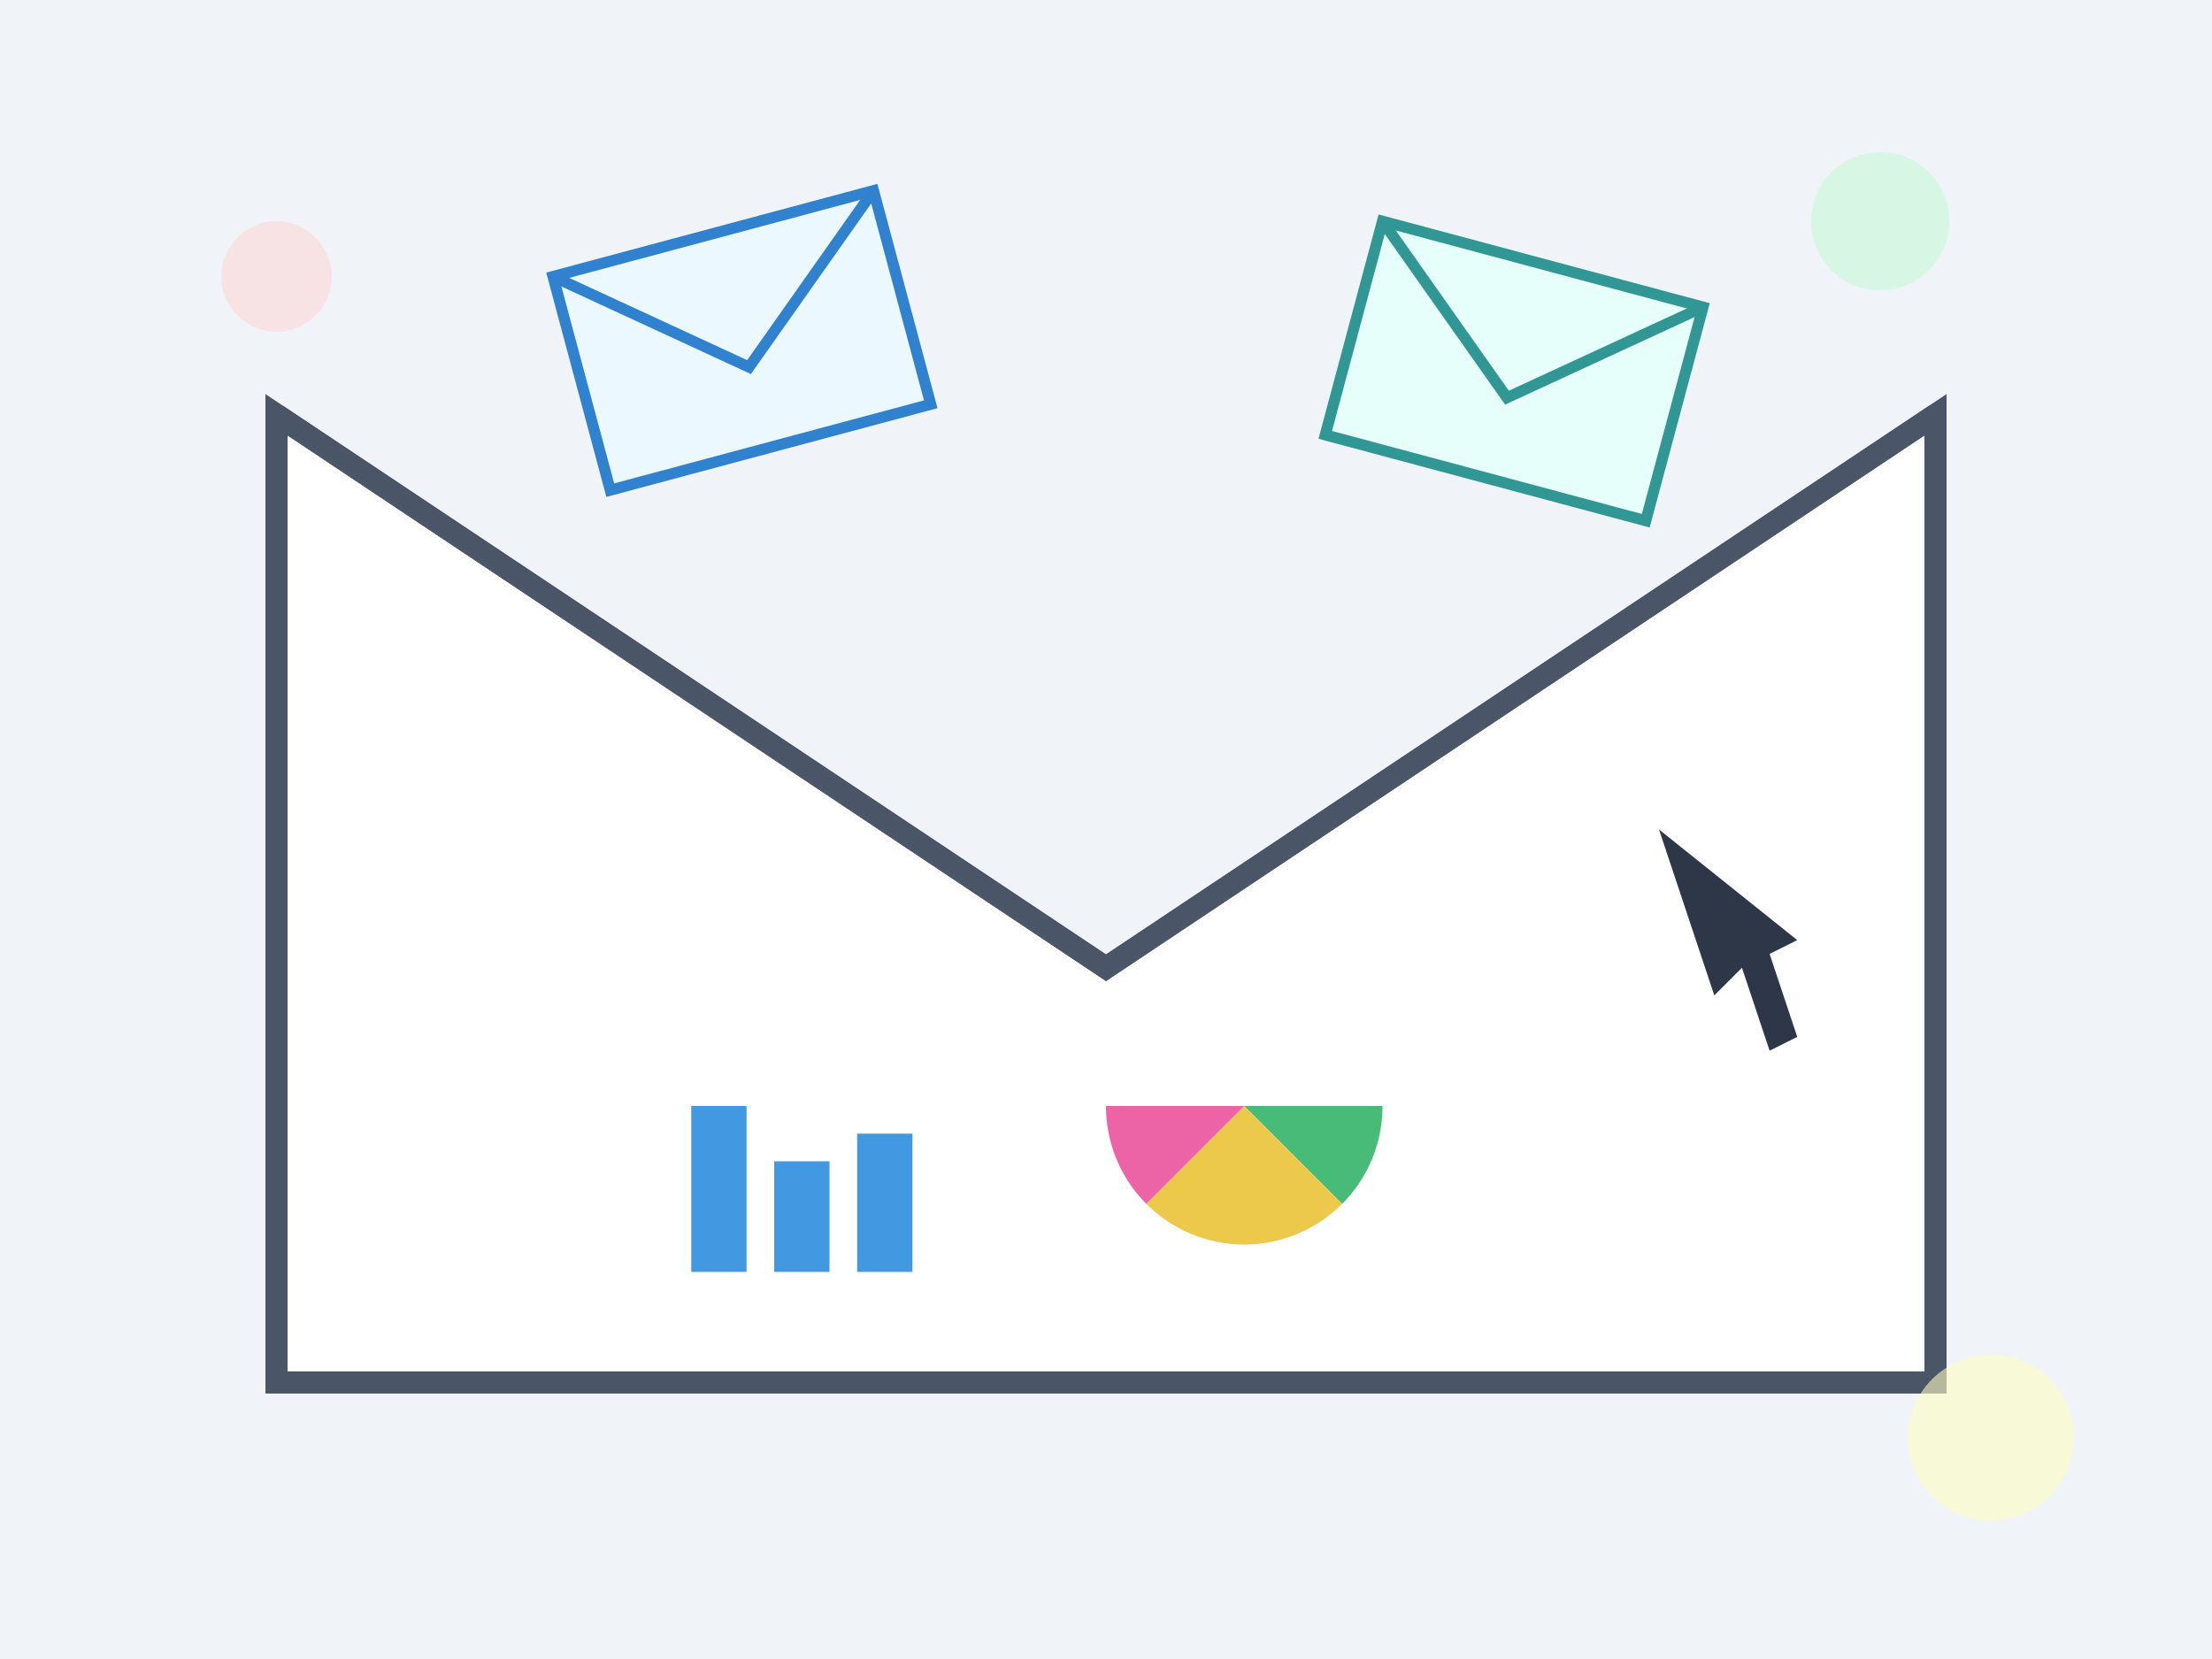 <svg xmlns="http://www.w3.org/2000/svg" viewBox="0 0 800 600">
  <!-- Background -->
  <rect width="800" height="600" fill="#f0f4f8"/>
  
  <!-- Large envelope -->
  <path d="M100 150 L400 350 L700 150 L700 500 L100 500 Z" fill="#ffffff" stroke="#4a5568" stroke-width="8"/>
  <path d="M100 150 L400 350 L700 150" fill="none" stroke="#4a5568" stroke-width="8"/>
  
  <!-- Flying emails -->
  <g transform="translate(200, 100) rotate(-15)">
    <rect width="120" height="80" fill="#ebf8ff" stroke="#3182ce" stroke-width="4"/>
    <path d="M0 0 L60 50 L120 0" fill="none" stroke="#3182ce" stroke-width="4"/>
  </g>
  <g transform="translate(500, 80) rotate(15)">
    <rect width="120" height="80" fill="#e6fffa" stroke="#319795" stroke-width="4"/>
    <path d="M0 0 L60 50 L120 0" fill="none" stroke="#319795" stroke-width="4"/>
  </g>
  
  <!-- Charts and graphs -->
  <g transform="translate(250, 400)">
    <!-- Bar chart -->
    <rect x="0" y="0" width="20" height="60" fill="#4299e1"/>
    <rect x="30" y="20" width="20" height="40" fill="#4299e1"/>
    <rect x="60" y="10" width="20" height="50" fill="#4299e1"/>
  </g>
  <g transform="translate(450, 400)">
    <!-- Pie chart -->
    <path d="M0 0 L50 0 A50 50 0 0 1 35.4 35.4 Z" fill="#48bb78"/>
    <path d="M0 0 L35.4 35.4 A50 50 0 0 1 -35.4 35.4 Z" fill="#ecc94b"/>
    <path d="M0 0 L-35.4 35.4 A50 50 0 0 1 -50 0 Z" fill="#ed64a6"/>
  </g>
  
  <!-- Cursor -->
  <g transform="translate(600, 300)">
    <path d="M0 0 L20 60 L30 50 L40 80 L50 75 L40 45 L50 40 Z" fill="#2d3748"/>
  </g>
  
  <!-- Decorative circles -->
  <circle cx="100" cy="100" r="20" fill="#fed7d7" opacity="0.6"/>
  <circle cx="720" cy="520" r="30" fill="#fefcbf" opacity="0.6"/>
  <circle cx="680" cy="80" r="25" fill="#c6f6d5" opacity="0.6"/>
</svg>